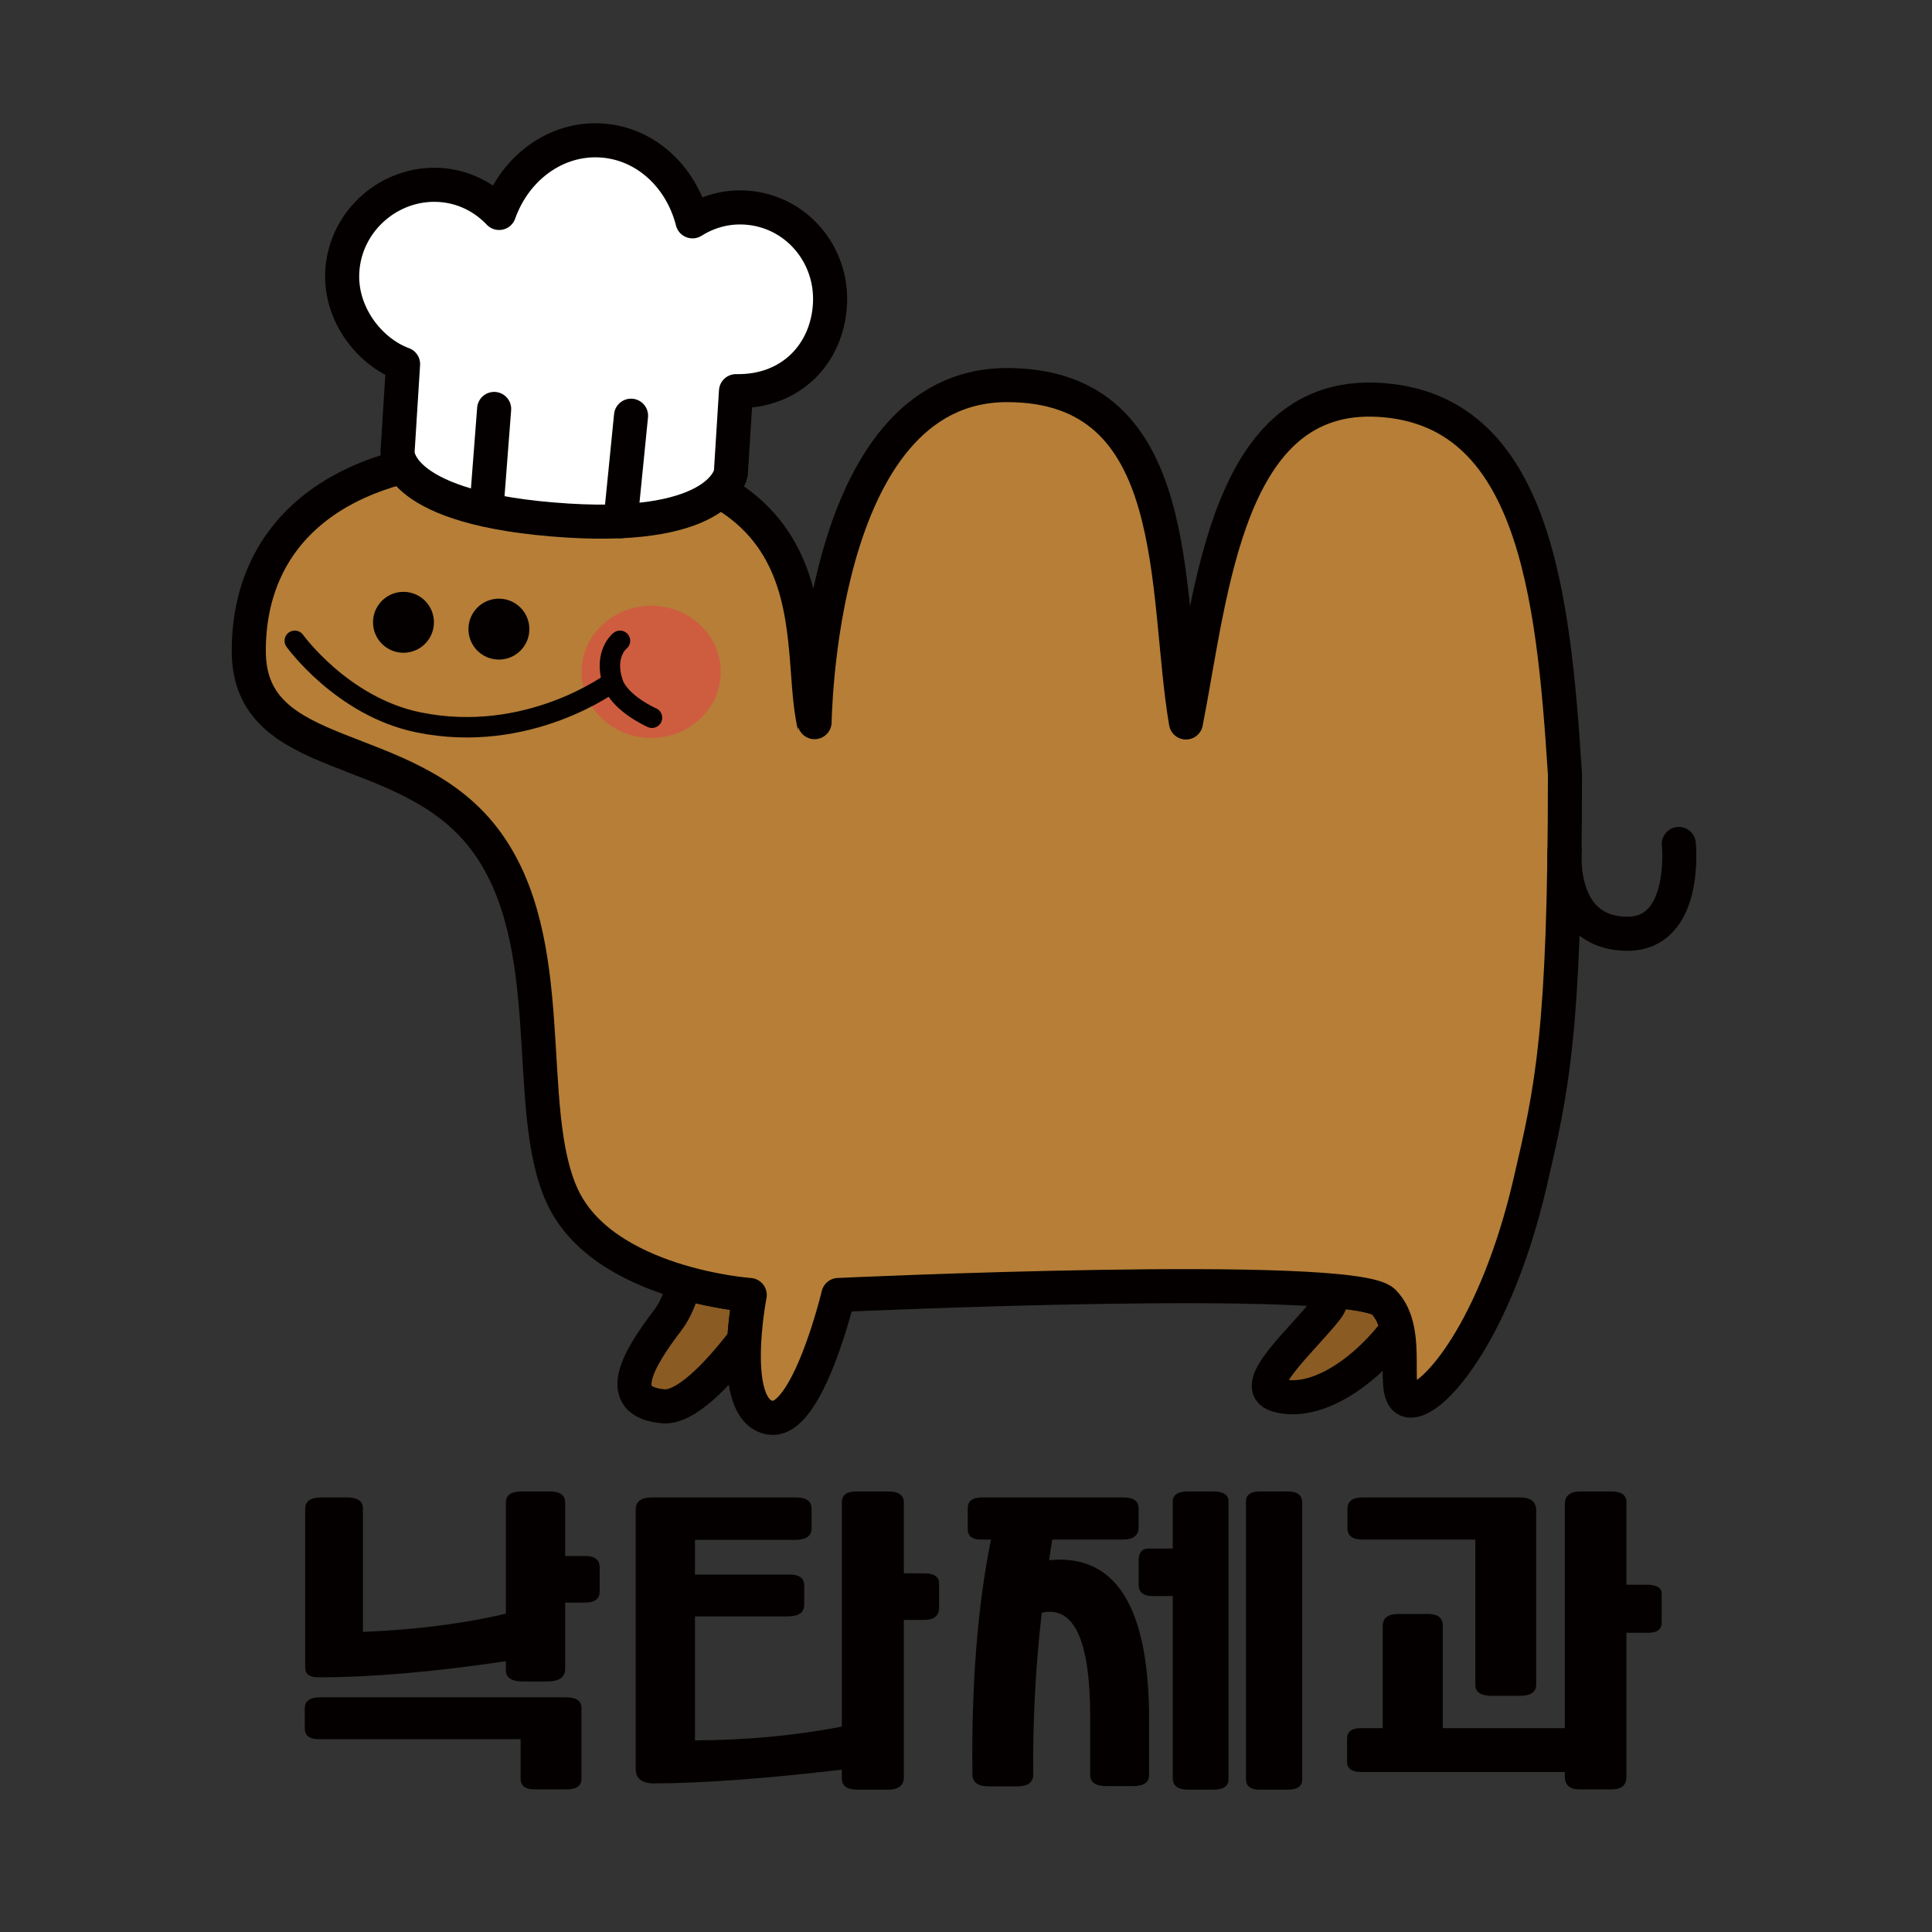 <?xml version="1.0" encoding="utf-8"?>
<!-- Generator: Adobe Illustrator 15.1.0, SVG Export Plug-In . SVG Version: 6.00 Build 0)  -->
<!DOCTYPE svg PUBLIC "-//W3C//DTD SVG 1.1//EN" "http://www.w3.org/Graphics/SVG/1.1/DTD/svg11.dtd">
<svg version="1.1" id="레이어_1" xmlns="http://www.w3.org/2000/svg" xmlns:xlink="http://www.w3.org/1999/xlink" x="0px"
	 y="0px" width="283.46px" height="283.46px" viewBox="0 0 283.46 283.46" enable-background="new 0 0 283.46 283.46"
	 xml:space="preserve">
<rect x="0" y="0" width="283.46" height="283.46" fill="#333333" stroke="none"/>
<g>
	<path fill="#040000" d="M46.766,255.169c-1.365,0-2.047-0.526-2.047-1.579v-2.937c0-1.081,0.739-1.623,2.217-1.623h36.099
		c1.516,0,2.274,0.512,2.274,1.535V261c0,1.022-0.739,1.534-2.217,1.534h-4.662c-1.364,0-2.047-0.526-2.047-1.578v-5.787H46.766z
		 M82.922,228.294h2.956c1.401,0,2.104,0.555,2.104,1.666v3.551c0,1.082-0.721,1.622-2.161,1.622h-2.899v9.733
		c0,1.228-0.891,1.841-2.672,1.841h-3.468c-1.705,0-2.558-0.54-2.558-1.622v-1.359c-10.574,1.578-19.746,2.368-27.515,2.368
		c-1.289,0-1.933-0.468-1.933-1.403v-23.324c0-1.11,0.796-1.666,2.388-1.666h3.752c1.554,0,2.331,0.541,2.331,1.622v18.107
		c7.807-0.321,14.8-1.213,20.978-2.675v-16.353c0-1.053,0.796-1.579,2.388-1.579h4.036c1.516,0,2.274,0.542,2.274,1.622V228.294z"/>
	<path fill="#040000" d="M137.781,232.327v3.551c0,1.199-0.739,1.798-2.217,1.798h-2.956v23.104c0,1.198-0.796,1.798-2.388,1.798
		h-4.434c-1.517,0-2.274-0.556-2.274-1.666v-1.271c-11.181,1.315-20.352,1.987-27.515,2.017c-1.819,0-2.729-0.701-2.729-2.104
		v-38.055c0-1.198,0.796-1.798,2.388-1.798h21.148c1.516,0,2.274,0.556,2.274,1.666v2.85c0,1.141-0.796,1.71-2.388,1.71h-14.724
		v5.086h13.872c1.44,0,2.16,0.541,2.16,1.622v2.806c0,1.141-0.796,1.71-2.388,1.71h-13.644v18.194
		c7.504-0.028,14.686-0.701,21.546-2.017v-32.925c0-1.053,0.701-1.579,2.104-1.579h4.662c1.554,0,2.331,0.526,2.331,1.579v10.434
		h3.013C137.06,230.836,137.781,231.334,137.781,232.327z"/>
	<path fill="#040000" d="M154.38,225.882c-0.151,1.023-0.304,2.032-0.454,3.025c9.777-0.965,14.666,6.825,14.666,23.368v8.154
		c0,1.081-0.777,1.622-2.33,1.622h-3.923c-1.592,0-2.388-0.541-2.388-1.622v-8.506c0-11.281-2.369-16.382-7.105-15.301
		c-0.91,7.922-1.328,15.843-1.252,23.763c0,1.14-0.795,1.71-2.387,1.71h-4.15c-1.592,0-2.388-0.6-2.388-1.798
		c-0.152-13.211,0.758-24.683,2.729-34.416h-1.535c-1.251,0-1.876-0.525-1.876-1.578v-3.025c0-1.052,0.701-1.578,2.103-1.578h20.693
		c1.516,0,2.274,0.526,2.274,1.578v2.807c0,1.198-0.777,1.797-2.331,1.797H154.38z M172.061,227.197v-6.883
		c0-0.993,0.738-1.491,2.217-1.491h3.752c1.479,0,2.217,0.498,2.217,1.491v40.729c0,1.023-0.758,1.535-2.273,1.535h-3.639
		c-1.516,0-2.273-0.57-2.273-1.71v-26.7h-2.957c-1.363,0-2.046-0.555-2.046-1.666v-3.551c0-1.169,0.492-1.754,1.478-1.754H172.061z
		 M182.805,220.314c0-0.993,0.682-1.491,2.047-1.491h4.036c1.44,0,2.16,0.526,2.16,1.579v40.729c0,0.965-0.72,1.447-2.16,1.447
		h-4.093c-1.328,0-1.99-0.526-1.99-1.578V220.314z"/>
	<path fill="#040000" d="M209.523,236.799c1.439,0,2.16,0.57,2.16,1.71v15.038h17.907v-32.882c0-1.228,0.776-1.842,2.331-1.842
		h4.434c1.516,0,2.274,0.512,2.274,1.535v12.144h2.899c1.516,0,2.273,0.438,2.273,1.315v4.209c0,1.023-0.645,1.534-1.933,1.534
		h-3.24v21.132c0,1.228-0.72,1.842-2.16,1.842h-4.719c-1.44,0-2.16-0.629-2.16-1.886v-0.657h-29.903
		c-1.363,0-2.046-0.512-2.046-1.534v-3.376c0-1.022,0.683-1.534,2.046-1.534h3.184v-14.95c0-1.198,0.758-1.798,2.274-1.798H209.523z
		 M199.916,225.882c-1.479,0-2.218-0.555-2.218-1.666v-2.85c0-1.11,0.739-1.666,2.218-1.666h23.08c1.592,0,2.389,0.629,2.389,1.886
		v25.56c0,1.111-0.797,1.666-2.389,1.666h-4.093c-1.555,0-2.369-0.497-2.444-1.49v-21.439H199.916z"/>
</g>
<path fill="#8B5B24" stroke="#040000" stroke-width="5" stroke-linecap="round" stroke-linejoin="round" stroke-miterlimit="10" d="
	M202.987,191c-0.762-0.764-3.574-1.297-7.713-1.656c0.173,0.961,0.023,1.874-0.607,2.678c-3.666,4.667-11.482,11.4-7.333,12.65
	c5.354,1.613,12.479-2.826,17.652-9.635C204.667,193.516,204.079,192.095,202.987,191z"/>
<path fill="#8B5B24" stroke="#040000" stroke-width="5" stroke-linecap="round" stroke-linejoin="round" stroke-miterlimit="10" d="
	M110,190c0,0-4.306-0.304-9.598-1.8c-0.547,2.11-1.318,4.05-2.402,5.467c-4.333,5.666-8.148,12.03-0.667,12.666
	c3.132,0.267,7.671-4.251,11.867-9.71C109.407,193.04,110,190,110,190z"/>
<path fill="#B67E37" stroke="#040000" stroke-width="5" stroke-linecap="round" stroke-linejoin="round" stroke-miterlimit="10" d="
	M202.334,58.667C180.036,57.354,177.79,86.585,174,106c-3.268-19.269,0-49.5-26.25-49.5c-28.083,0-28.226,50.102-28.25,50
	c-3.245-13.524,5.834-43.5-51-39.5c-19.554,1.376-32,11.5-32,28.5S59.5,108,71,123s5.5,39.5,11.5,52.5S110,190,110,190
	s-3.318,16.966,3,18c5.5,0.9,10-18,10-18s75.5-3.5,79.987,1s0.513,14.5,4.013,14.5s12.5-10.5,17.5-32
	c3.178-13.665,5.107-21.834,5.107-59.916C227.897,86.834,225,60,202.334,58.667z"/>
<path fill="none" stroke="#040000" stroke-width="5" stroke-linecap="round" stroke-linejoin="round" stroke-miterlimit="10" d="
	M229.572,124.653c0,0-1.165,12.178,9.046,12.347c9.049,0.149,7.694-13.173,7.694-13.173"/>
<ellipse fill="#CE5D3F" cx="95.541" cy="98.576" rx="10.211" ry="9.696"/>
<path fill="#FFFFFF" stroke="#040000" stroke-width="5" stroke-linecap="round" stroke-linejoin="round" stroke-miterlimit="10" d="
	M121.766,44.761c0.468-7.441-4.997-13.841-12.358-14.303c-2.876-0.181-5.529,0.586-7.806,2.016
	c-1.655-6.521-6.864-11.455-13.38-11.864c-6.705-0.421-12.667,4.072-14.994,10.635c-2.215-2.344-5.247-3.891-8.689-4.107
	c-7.304-0.459-13.849,5.186-14.316,12.627c-0.396,6.299,4.018,11.871,8.915,13.66l-0.811,12.901c0,0-0.531,8.447,24.919,10.046
	c22.811,1.433,23.985-6.973,23.985-6.973l0.754-12.009C115.991,57.549,121.312,51.983,121.766,44.761z"/>
<path fill="none" stroke="#040000" stroke-width="3" stroke-linecap="round" stroke-linejoin="round" stroke-miterlimit="10" d="
	M43.251,94.02c0,0,6.947,9.647,18.082,11.951c16.211,3.354,28.536-5.916,28.536-5.916"/>
<circle fill="#040000" cx="59.198" cy="91.304" r="4.469"/>
<line fill="#FFFFFF" stroke="#040000" stroke-width="5" stroke-linecap="round" stroke-linejoin="round" stroke-miterlimit="10" x1="71.5" y1="73" x2="72.5" y2="60"/>
<line fill="#FFFFFF" stroke="#040000" stroke-width="5" stroke-linecap="round" stroke-linejoin="round" stroke-miterlimit="10" x1="91.04" y1="76.472" x2="92.585" y2="60.992"/>
<circle fill="#040000" cx="73.198" cy="92.304" r="4.469"/>
<path fill="none" stroke="#040000" stroke-width="3" stroke-linecap="round" stroke-linejoin="round" stroke-miterlimit="10" d="
	M90.962,94.02c0,0-2.389,1.833-1.093,6.036c0.965,3.127,5.789,5.247,5.789,5.247"/>
</svg>
